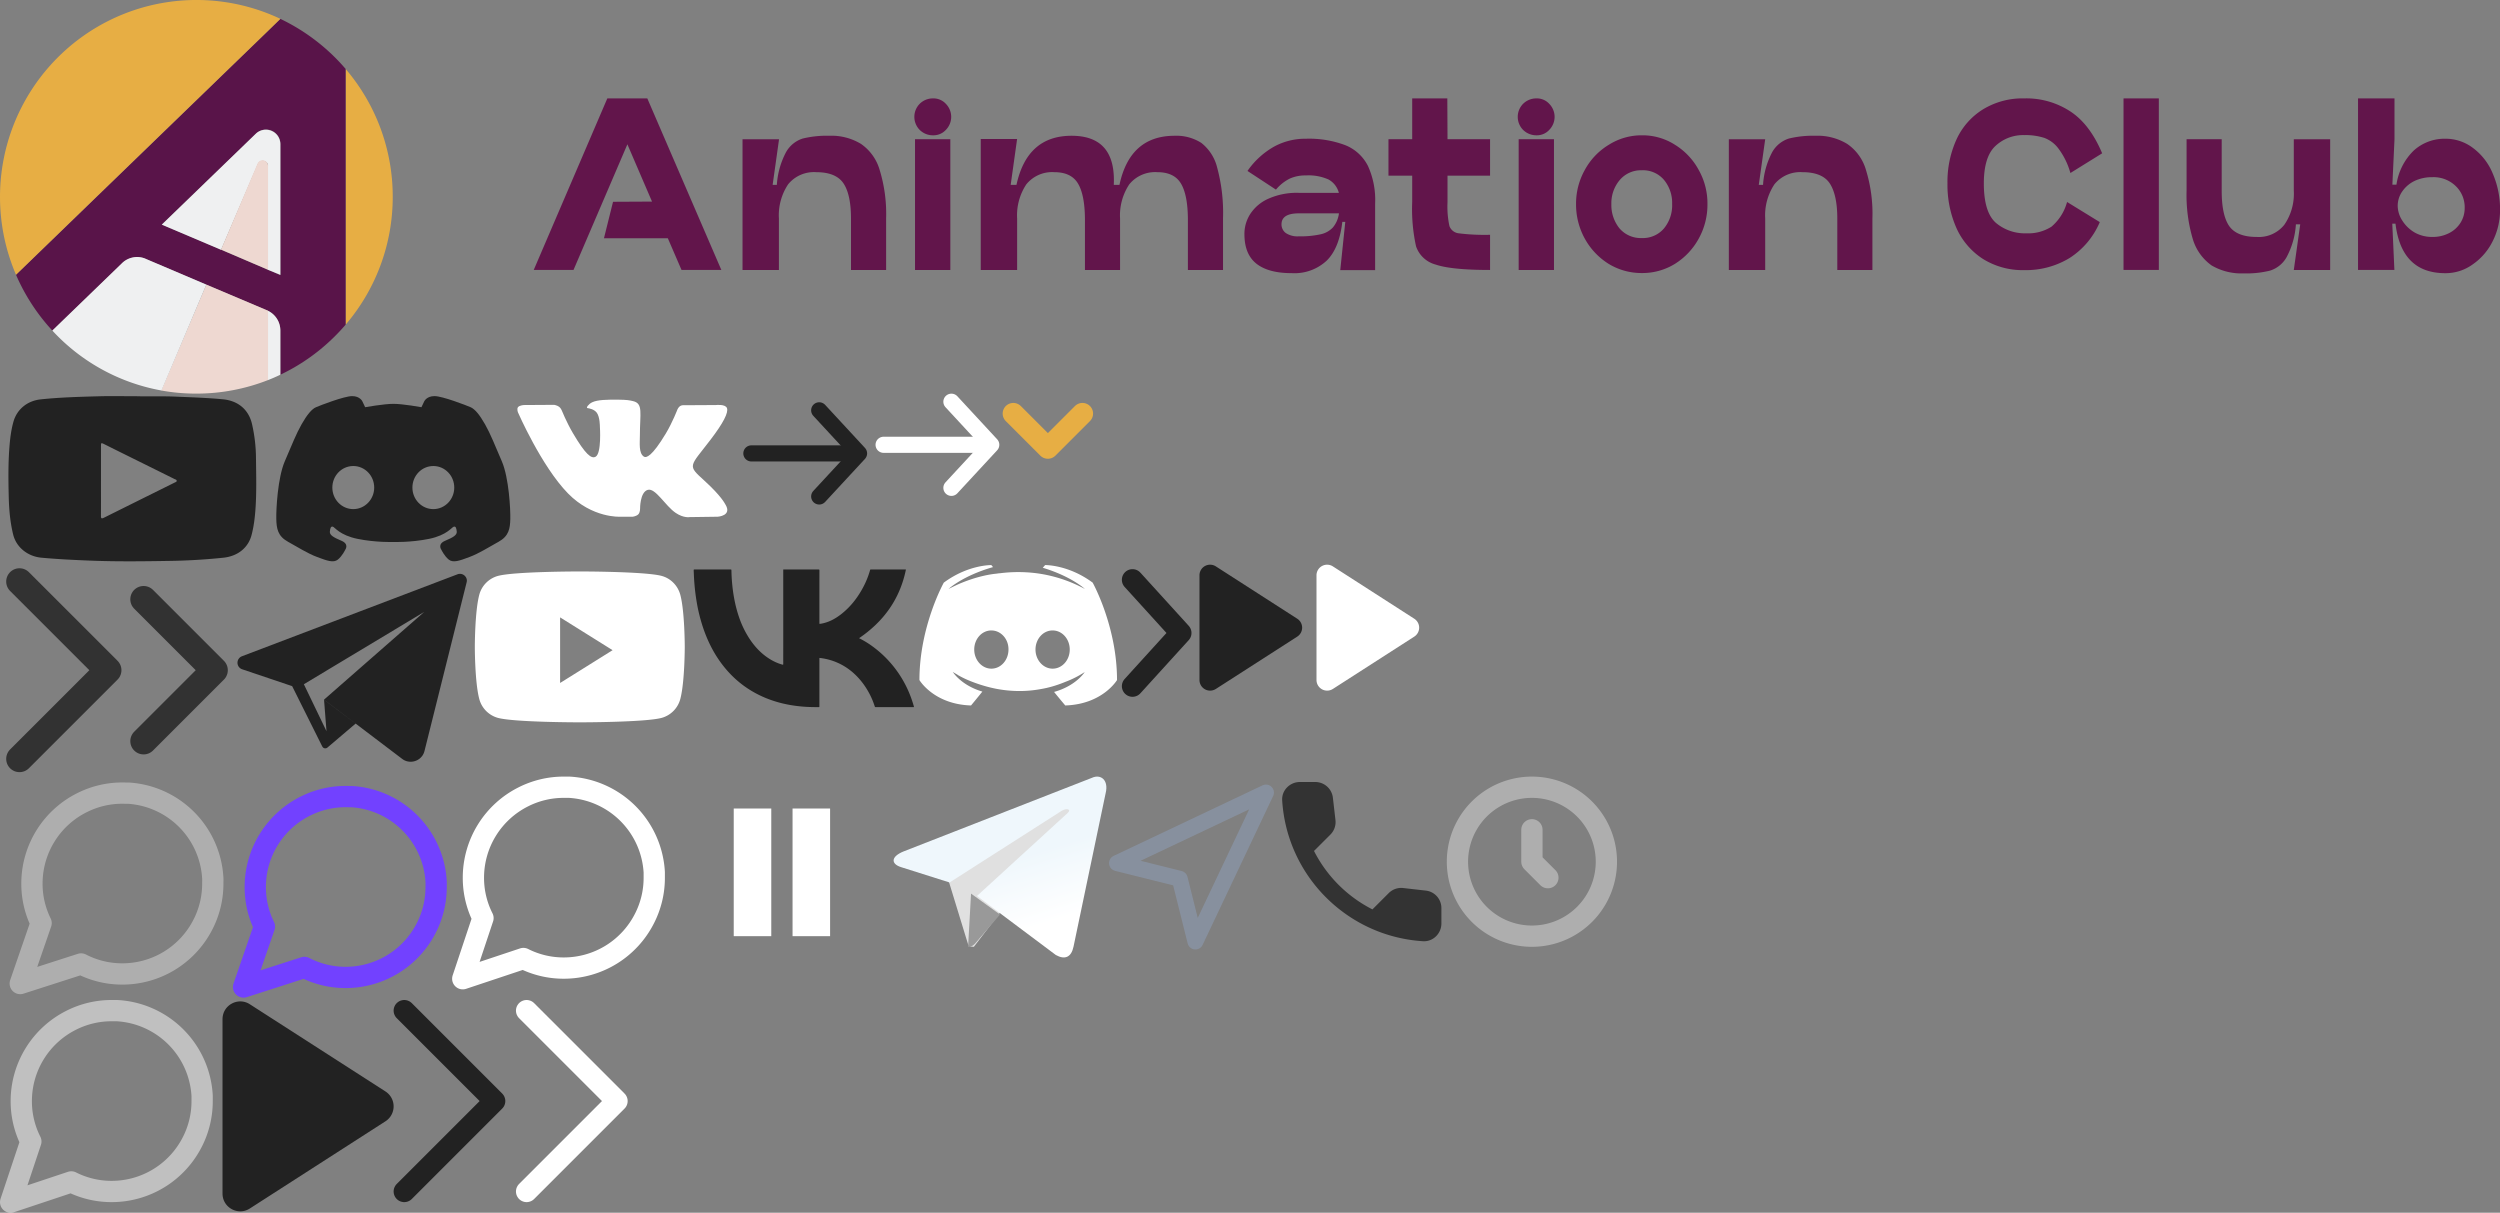 <?xml version="1.0" encoding="utf-8"?><svg width="235" height="114" viewBox="0 0 235 114" xmlns="http://www.w3.org/2000/svg" xmlns:xlink="http://www.w3.org/1999/xlink"><rect x="0" y="0" width="235" height="114" fill="#808080" stroke="none"/><svg width="13" height="11" fill="none" viewBox="0 0 13 11" id="black-right-arrow" x="69" y="37" xmlns="http://www.w3.org/2000/svg"><path d="M8.005 1.571 11.75 5.62 8.005 9.667" stroke="#222" stroke-width="1.518" stroke-linecap="round" stroke-linejoin="round"/><path d="M11.457 5.62H1.63" stroke="#222" stroke-width="1.518" stroke-linecap="round"/></svg><svg width="7" height="13" fill="none" viewBox="0 0 7 13" id="black-right-menu-arrow" x="105" y="53" xmlns="http://www.w3.org/2000/svg"><path d="M1.455 11.5 6 6.5l-4.545-5" stroke="#222" stroke-width="2" stroke-linecap="round" stroke-linejoin="round"/></svg><svg width="16" height="16" fill="none" viewBox="0 0 16 16" id="call" x="120" y="73" xmlns="http://www.w3.org/2000/svg"><path d="m14.024 10.716-2.116-.241a1.658 1.658 0 0 0-1.367.475l-1.533 1.533A12.538 12.538 0 0 1 3.516 6.99l1.542-1.54a1.66 1.66 0 0 0 .475-1.366l-.242-2.1A1.668 1.668 0 0 0 3.633.508H2.19C1.25.508.466 1.29.525 2.233c.441 7.116 6.133 12.8 13.241 13.242.942.058 1.725-.726 1.725-1.667v-1.442a1.652 1.652 0 0 0-1.466-1.65z" fill="#333"/></svg><svg width="16" height="16" fill="none" viewBox="0 0 16 16" id="clock" x="136" y="73" xmlns="http://www.w3.org/2000/svg"><path d="M8 5v3l1.5 1.5M8 15A7 7 0 1 0 8 1a7 7 0 0 0 0 14z" stroke="#AEAEAE" stroke-width="2" stroke-linecap="round" stroke-linejoin="round"/></svg><svg width="20" height="20" fill="none" viewBox="0 0 20 20" id="comments" y="94" xmlns="http://www.w3.org/2000/svg"><path opacity=".5" clip-rule="evenodd" d="M19 9.5a8.38 8.38 0 0 1-.9 3.8 8.5 8.5 0 0 1-7.6 4.7 8.38 8.38 0 0 1-3.8-.9L1 19l1.9-5.7A8.38 8.38 0 0 1 2 9.5a8.5 8.5 0 0 1 4.7-7.6 8.38 8.38 0 0 1 3.8-.9h.5a8.48 8.48 0 0 1 8 8v.5z" stroke="#fff" stroke-width="2" stroke-linecap="round" stroke-linejoin="round"/></svg><svg width="21" height="21" fill="none" viewBox="0 0 21 21" id="comments-gray" y="73" xmlns="http://www.w3.org/2000/svg"><path clip-rule="evenodd" d="M20.002 10.142a8.38 8.38 0 0 1-.94 3.79 8.5 8.5 0 0 1-7.649 4.62 8.38 8.38 0 0 1-3.79-.94l-5.72 1.84 1.96-5.68a8.38 8.38 0 0 1-.86-3.809 8.5 8.5 0 0 1 4.78-7.55 8.38 8.38 0 0 1 3.809-.86l.5.005a8.48 8.48 0 0 1 7.915 8.084l-.005.5v0z" stroke="#AEAEAE" stroke-width="2" stroke-linecap="round" stroke-linejoin="round"/></svg><svg width="21" height="21" fill="none" viewBox="0 0 21 21" id="comments-purple" x="21" y="73" xmlns="http://www.w3.org/2000/svg"><path clip-rule="evenodd" d="M19.995 10.468a8.38 8.38 0 0 1-.94 3.79 8.5 8.5 0 0 1-7.649 4.62 8.38 8.38 0 0 1-3.79-.94l-5.72 1.84 1.96-5.68a8.38 8.38 0 0 1-.86-3.809 8.5 8.5 0 0 1 4.78-7.55 8.38 8.38 0 0 1 3.809-.86l.5.005A8.48 8.48 0 0 1 20 9.968l-.005.5v0z" stroke="#7241FF" stroke-width="2" stroke-linecap="round" stroke-linejoin="round"/></svg><svg width="21" height="20" fill="none" viewBox="0 0 21 20" id="comments-white" x="42" y="73" xmlns="http://www.w3.org/2000/svg"><path clip-rule="evenodd" d="M19.5 9.5a8.38 8.38 0 0 1-.9 3.8A8.5 8.5 0 0 1 11 18a8.379 8.379 0 0 1-3.8-.9L1.5 19l1.9-5.7a8.38 8.38 0 0 1-.9-3.8 8.5 8.5 0 0 1 4.7-7.6A8.38 8.38 0 0 1 11 1h.5a8.48 8.48 0 0 1 8 8v.5z" stroke="#fff" stroke-width="2" stroke-linecap="round" stroke-linejoin="round"/></svg><svg width="22" height="20" fill="none" viewBox="0 0 22 20" id="doubble-black-right-arrow" y="53" xmlns="http://www.w3.org/2000/svg"><path d="M13.498 16.666 20.165 10l-6.667-6.667m-11.666 15 8.334-8.334-8.334-8.333" stroke="#323232" stroke-width="2.5" stroke-linecap="round" stroke-linejoin="round"/></svg><svg width="19" height="14" fill="none" viewBox="0 0 19 14" id="header-ds" x="86" y="53" xmlns="http://www.w3.org/2000/svg"><path fill-rule="evenodd" clip-rule="evenodd" d="M13.084 12.042c.478.597 1.05 1.272 1.05 1.272 3.514-.11 4.866-2.388 4.866-2.388 0-5.058-2.29-9.159-2.29-9.159C14.42.071 12.242.117 12.242.117l-.223.252c2.703.817 3.96 1.995 3.96 1.995A13.076 13.076 0 0 0 11.192.856 13.618 13.618 0 0 0 7.98.888c-.083 0-.155.012-.235.025L7.71.92c-.556.047-1.908.251-3.61.99-.588.267-.938.455-.938.455s1.32-1.24 4.183-2.058l-.16-.188S5.007.07 2.717 1.768c0 0-2.29 4.1-2.29 9.158 0 0 1.336 2.278 4.85 2.388 0 0 .589-.707 1.066-1.304-2.02-.597-2.783-1.854-2.783-1.854s.159.11.445.268a.22.22 0 0 0 .064.047c.024.015.048.027.071.039.024.012.048.024.072.04.398.22.795.392 1.16.533.653.252 1.432.503 2.338.676 1.193.22 2.593.298 4.12.015.746-.125 1.51-.345 2.305-.675a9.14 9.14 0 0 0 1.829-.927s-.795 1.288-2.879 1.87zm-5.897-5.78c-.899 0-1.609.81-1.609 1.796 0 .987.726 1.796 1.61 1.796.899 0 1.609-.81 1.609-1.796.015-.986-.71-1.795-1.61-1.795zm5.76 0c-.9 0-1.61.81-1.61 1.796 0 .987.726 1.796 1.61 1.796.899 0 1.609-.809 1.609-1.796 0-.986-.71-1.795-1.61-1.795z" fill="#fff"/></svg><svg width="235" height="37" fill="none" viewBox="0 0 235 37" id="header-logo" xmlns="http://www.w3.org/2000/svg"><g clip-path="url(#aka)"><path d="M112.911 13.424a4.359 4.359 0 0 0-2.495-.662c-2.801 0-4.53 1.54-5.187 4.618h-.533c.148-3.075-1.173-4.615-3.962-4.618-2.788-.003-4.517 1.536-5.187 4.618h-.543l.604-4.315H92.19v12.312h3.42v-4.835a5.26 5.26 0 0 1 .862-3.21 3.122 3.122 0 0 1 2.636-1.148c1.047 0 1.785.35 2.212 1.05.428.699.649 1.802.665 3.308v4.835h3.301v-4.835a5.27 5.27 0 0 1 .863-3.21 3.129 3.129 0 0 1 2.637-1.148c1.047 0 1.784.35 2.212 1.05.427.699.649 1.802.664 3.308v4.835h3.302v-4.835a16.26 16.26 0 0 0-.543-4.76 4.216 4.216 0 0 0-1.509-2.358zm13.545.222a9.636 9.636 0 0 0-3.702-.605 6.122 6.122 0 0 0-2.967.728 7.559 7.559 0 0 0-2.523 2.301l2.674 1.754a4.099 4.099 0 0 1 1.288-1.03 3.538 3.538 0 0 1 1.528-.303 4.598 4.598 0 0 1 2.131.383 2.004 2.004 0 0 1 .967 1.253h-3.773a6.515 6.515 0 0 0-2.829.543 3.92 3.92 0 0 0-1.708 1.418 3.45 3.45 0 0 0-.566 1.92c0 1.26.376 2.186 1.128 2.778.751.593 1.851.889 3.301.889a4.446 4.446 0 0 0 3.301-1.172c.792-.775 1.283-1.995 1.471-3.645h.279l-.472 4.533h3.278v-6.243a7.714 7.714 0 0 0-.675-3.55 4.084 4.084 0 0 0-2.131-1.952zm-1.17 7.742a2.226 2.226 0 0 1-1.184.643 8.726 8.726 0 0 1-2.013.184 1.96 1.96 0 0 1-1.245-.326 1.004 1.004 0 0 1-.382-.804c0-.685.542-1.03 1.627-1.03h3.772c-.059.49-.258.954-.575 1.333zm-35.955-8.304h-3.32v12.293h3.32V13.084zM57.088 9.25l-6.919 16.127h3.74l5.065-11.812 2.316 5.384-3.665.019-.853 3.427h6.003l1.288 2.982h3.744L60.847 9.25h-3.76zm23.839 4.273a5.358 5.358 0 0 0-2.995-.761 9.47 9.47 0 0 0-2.494.265 2.765 2.765 0 0 0-1.547 1.271 7.576 7.576 0 0 0-.868 3.082h-.396l.604-4.292h-3.434v12.29h3.42v-4.836a5.26 5.26 0 0 1 .862-3.21 3.127 3.127 0 0 1 2.637-1.148c1.235 0 2.084.345 2.556 1.03.471.686.721 1.792.721 3.31v4.853h3.302v-4.835a14.092 14.092 0 0 0-.604-4.557 4.49 4.49 0 0 0-1.764-2.462zm6.791-4.273a1.756 1.756 0 0 0-1.264.506 1.746 1.746 0 0 0 0 2.457 1.758 1.758 0 0 0 1.264.506 1.577 1.577 0 0 0 1.189-.506 1.746 1.746 0 0 0 0-2.457 1.58 1.58 0 0 0-1.189-.506zm48.33 0h-3.301v3.833h-2.231v3.427h2.231v2.477a16.301 16.301 0 0 0 .363 4.173 2.667 2.667 0 0 0 1.849 1.711c.99.338 2.693.506 5.107.506V22.07c-.98.027-1.96-.018-2.933-.137a1.052 1.052 0 0 1-.887-.686 8.645 8.645 0 0 1-.179-2.24V16.51h3.999v-3.427h-3.999l-.019-3.833zm37.582 4.273a5.366 5.366 0 0 0-2.995-.761 9.474 9.474 0 0 0-2.494.264 2.773 2.773 0 0 0-1.552 1.272 7.572 7.572 0 0 0-.863 3.082h-.401l.604-4.292h-3.419v12.29h3.419v-4.836a5.256 5.256 0 0 1 .863-3.21 3.125 3.125 0 0 1 2.636-1.148c1.231 0 2.085.345 2.552 1.03.466.686.726 1.792.726 3.309v4.854h3.301v-4.835a13.946 13.946 0 0 0-.604-4.557 4.46 4.46 0 0 0-1.773-2.462zm41.987 4.396a5.152 5.152 0 0 1-.886 3.204 3.068 3.068 0 0 1-2.613 1.149c-1.236 0-2.094-.342-2.575-1.026-.472-.685-.703-1.796-.703-3.308v-4.854h-3.301v4.835c-.047 1.54.15 3.078.585 4.556a4.68 4.68 0 0 0 1.768 2.477c.915.532 1.962.79 3.019.747a9.242 9.242 0 0 0 2.471-.26 2.706 2.706 0 0 0 1.551-1.253 7.507 7.507 0 0 0 .882-3.1h.406l-.604 4.291h3.419V13.088h-3.419v4.83zm18.699-1.612a5.669 5.669 0 0 0-1.853-2.396 4.237 4.237 0 0 0-2.594-.87 4.313 4.313 0 0 0-2.976 1.11 5.59 5.59 0 0 0-1.627 3.205h-.382l.198-4.254V9.25h-3.428v16.127h3.419l-.198-4.353h.301c.371 3.104 1.932 4.656 4.683 4.656a4.344 4.344 0 0 0 2.575-.827 5.714 5.714 0 0 0 1.887-2.198c.451-.9.685-1.895.684-2.902a8.43 8.43 0 0 0-.689-3.446zm-3.018 4.618c-.265.422-.64.764-1.085.988a3.354 3.354 0 0 1-1.589.359 3.295 3.295 0 0 1-1.651-.42 3.392 3.392 0 0 1-1.165-1.13 2.581 2.581 0 0 1-.424-1.371c0-.484.148-.956.424-1.352.291-.421.686-.76 1.146-.983a3.768 3.768 0 0 1 1.67-.36 2.992 2.992 0 0 1 2.212.832 2.754 2.754 0 0 1 .844 2.08c0 .48-.132.949-.382 1.357zm-85.224-7.841h-3.32v12.293h3.32V13.084zm56.857-3.834h-3.32v16.127h3.32V9.25zm-58.488 0a1.764 1.764 0 0 0-1.269.506 1.745 1.745 0 0 0 0 2.457 1.773 1.773 0 0 0 1.269.506 1.575 1.575 0 0 0 1.183-.506 1.745 1.745 0 0 0 0-2.457 1.57 1.57 0 0 0-1.183-.506zm45.83 3.45a5.802 5.802 0 0 1 1.887.26c.55.205 1.026.57 1.367 1.05a6.868 6.868 0 0 1 1.09 2.254l2.985-1.853c-.764-1.815-1.756-3.124-2.976-3.927a7.532 7.532 0 0 0-4.343-1.234 7.116 7.116 0 0 0-3.882 1.03 6.506 6.506 0 0 0-2.494 2.836 9.619 9.619 0 0 0-.845 4.131 10.025 10.025 0 0 0 .845 4.193 6.724 6.724 0 0 0 2.494 2.902 7.065 7.065 0 0 0 3.882 1.05 7.9 7.9 0 0 0 4.244-1.13 7.453 7.453 0 0 0 2.853-3.384l-3.075-1.891a4.625 4.625 0 0 1-1.466 2.32 4.05 4.05 0 0 1-2.358.625 4.239 4.239 0 0 1-2.872-.988c-.755-.672-1.128-1.891-1.128-3.71 0-1.665.364-2.837 1.085-3.508a3.802 3.802 0 0 1 2.707-1.026zm-32.828.908a5.652 5.652 0 0 0-3.099-.889 5.758 5.758 0 0 0-3.117.89 6.223 6.223 0 0 0-2.254 2.362 6.464 6.464 0 0 0-.826 3.205 6.638 6.638 0 0 0 .826 3.262 6.452 6.452 0 0 0 2.235 2.363 5.924 5.924 0 0 0 3.136.865 5.806 5.806 0 0 0 3.099-.865 6.432 6.432 0 0 0 2.23-2.363 6.593 6.593 0 0 0 .826-3.262 6.41 6.41 0 0 0-.826-3.205 6.265 6.265 0 0 0-2.23-2.363zm-1.028 7.86a2.599 2.599 0 0 1-2.09.908 2.628 2.628 0 0 1-2.094-.908 3.478 3.478 0 0 1-.764-2.278 3.366 3.366 0 0 1 .764-2.24 2.616 2.616 0 0 1 2.094-.945 2.585 2.585 0 0 1 2.09.907 3.39 3.39 0 0 1 .764 2.26 3.42 3.42 0 0 1-.764 2.296z" fill="#62154B"/><path d="M36.917 18.5a18.463 18.463 0 0 1-4.428 12.02V6.48a18.459 18.459 0 0 1 4.428 12.02z" fill="#E7AE44"/><path d="M32.489 6.48v24.04c-.382.444-.788.874-1.212 1.285a18.425 18.425 0 0 1-4.924 3.418v-4.15a2.065 2.065 0 0 0-1.363-1.943l-5.588-2.363-5.66-2.41-.117-.053a2.038 2.038 0 0 0-2.198.515l-6.508 6.254a18.618 18.618 0 0 1-3.415-5.247l4.801-4.646 2.769-2.68L25.193 2.902l1.16-1.13A18.738 18.738 0 0 1 31.47 5.38c.354.354.693.718 1.019 1.101zm-6.131 19.38V13.5a1.35 1.35 0 0 0-.83-1.222 1.341 1.341 0 0 0-1.448.276l-.028.028-8.843 8.527 5.57 2.363 4.414 1.891 1.165.496z" fill="#591449"/><path d="m26.353 1.773-1.16 1.13L9.073 18.5l-2.767 2.68-4.801 4.646a18.548 18.548 0 0 1-1.143-10.96 18.521 18.521 0 0 1 5.277-9.67 18.43 18.43 0 0 1 20.715-3.424z" fill="#E7AE44"/><path d="M26.353 31.073v4.15c-.377.184-.764.35-1.16.506v-6.514a2.059 2.059 0 0 1 1.16 1.858zm0-17.527v12.29l-1.16-.473v-9.765a.44.44 0 0 0 0-.114.51.51 0 0 0-.943-.09l-3.471 8.088-5.57-2.364 8.843-8.555a1.366 1.366 0 0 1 2.301.983z" fill="#EFF0F1"/><path d="M25.193 29.215v6.513A18.428 18.428 0 0 1 18.458 37a18.22 18.22 0 0 1-3.3-.293l4.239-9.955 5.588 2.364.203.085.005.014zm0-13.617v9.76l-4.414-1.89 3.428-8.092a.514.514 0 0 1 .986.222z" fill="#EED8D1"/><path d="m19.397 26.753-4.216 9.954a18.38 18.38 0 0 1-10.262-5.634l6.48-6.272.127-.123a2.039 2.039 0 0 1 2.07-.393l.118.052 5.683 2.416z" fill="#EFF0F1"/></g><defs><clipPath id="aka"><path fill="#fff" d="M0 0h235v37H0z"/></clipPath></defs></svg><svg width="20" height="17" fill="none" viewBox="0 0 20 17" id="header-tg" x="84" y="73" xmlns="http://www.w3.org/2000/svg"><path fill-rule="evenodd" clip-rule="evenodd" d="M7.545 16c-.618 0-.513-.232-.726-.816L5 9.243 19 1" fill="#E0E0E0"/><path fill-rule="evenodd" clip-rule="evenodd" d="M7 16c.41 0 .59-.224.818-.49L10 12.967 7.278 11" fill="#999"/><path fill-rule="evenodd" clip-rule="evenodd" d="m7.835 11.219 7.412 5.55c.846.472 1.456.228 1.667-.796L19.93 1.564C20.24.31 19.459-.26 18.65.112L.934 7.035c-1.21.492-1.202 1.176-.22 1.48L5.26 9.953l10.525-6.73c.497-.304.953-.14.578.196" fill="url(#ala)"/><defs><linearGradient id="ala" x1="8.592" y1="8.572" x2="10.605" y2="14.999" gradientUnits="userSpaceOnUse"><stop stop-color="#EFF7FC"/><stop offset="1" stop-color="#fff"/></linearGradient></defs></svg><svg width="21" height="12" fill="none" viewBox="0 0 21 12" id="header-vk" x="48" y="37" xmlns="http://www.w3.org/2000/svg"><path fill-rule="evenodd" clip-rule="evenodd" d="M11.468 11.571s.356-.038.538-.23c.167-.177.162-.51.162-.51s-.023-1.552.712-1.782c.724-.225 1.653 1.502 2.64 2.166.745.502 1.31.392 1.31.392l2.636-.036s1.378-.083.725-1.147c-.054-.087-.381-.787-1.96-2.225-1.653-1.506-1.43-1.262.56-3.867 1.212-1.586 1.696-2.554 1.545-2.968-.144-.396-1.036-.29-1.036-.29l-2.967.017s-.22-.03-.383.067c-.16.093-.263.312-.263.312s-.469 1.227-1.095 2.271c-1.321 2.202-1.85 2.318-2.066 2.182-.502-.32-.377-1.28-.377-1.964 0-2.134.33-3.024-.642-3.254-.322-.077-.56-.127-1.385-.136C9.064.56 8.168.573 7.66.817c-.338.162-.598.523-.439.544.196.026.64.118.875.432.304.407.294 1.318.294 1.318s.175 2.513-.408 2.824c-.4.214-.948-.222-2.127-2.22C5.252 2.69 4.797 1.56 4.797 1.56s-.088-.211-.246-.325c-.19-.137-.455-.18-.455-.18l-2.82.018s-.423.012-.578.193c-.138.16-.011.492-.011.492s2.207 5.07 4.707 7.625c2.292 2.342 4.894 2.188 4.894 2.188h1.18z" fill="#fff"/></svg><svg width="21" height="15" fill="none" viewBox="0 0 21 15" id="header-yt" x="44" y="53" xmlns="http://www.w3.org/2000/svg"><path fill-rule="evenodd" clip-rule="evenodd" d="M18.21 1.14c.849.233 1.517.92 1.744 1.791.413 1.58.413 4.877.413 4.877s0 3.297-.413 4.877a2.505 2.505 0 0 1-1.744 1.792c-1.54.423-7.71.423-7.71.423s-6.17 0-7.71-.423a2.506 2.506 0 0 1-1.744-1.792C.633 11.105.633 7.808.633 7.808s0-3.296.413-4.877a2.505 2.505 0 0 1 1.744-1.79C4.33.716 10.5.716 10.5.716s6.17 0 7.71.423zM8.65 5.033V11.2l4.933-3.083L8.65 5.033z" fill="#fff"/></svg><svg width="16" height="17" fill="none" viewBox="0 0 16 17" id="navigate" x="104" y="73" xmlns="http://www.w3.org/2000/svg"><path clip-rule="evenodd" d="M1 8.132 15 1.5l-6.632 14-1.473-5.895L1 8.132z" stroke="#87909E" stroke-width="1.5" stroke-linecap="round" stroke-linejoin="round"/></svg><svg width="21" height="18" fill="none" viewBox="0 0 21 18" id="pausesvg" x="63" y="73" xmlns="http://www.w3.org/2000/svg"><path fill="#fff" d="M5.971 3H9.5v12H5.971zM11.5 3h3.529v12H11.5z"/></svg><svg width="11" height="12" fill="none" viewBox="0 0 11 12" id="play-black" x="112" y="53" xmlns="http://www.w3.org/2000/svg"><path fill-rule="evenodd" clip-rule="evenodd" d="M.75 1.082A1 1 0 0 1 2.29.24l7.652 4.92a1 1 0 0 1 0 1.682l-7.65 4.918a1 1 0 0 1-1.541-.84V1.081z" fill="#222"/></svg><svg width="17" height="20" fill="none" viewBox="0 0 17 20" id="play-black-large" x="20" y="94" xmlns="http://www.w3.org/2000/svg"><path fill-rule="evenodd" clip-rule="evenodd" d="M.917 1.803C.917.484 2.375-.312 3.485.4l12.75 8.197a1.667 1.667 0 0 1 0 2.804l-12.75 8.197c-1.11.713-2.568-.083-2.568-1.402V1.803z" fill="#222"/></svg><svg width="11" height="12" fill="none" viewBox="0 0 11 12" id="play-white" x="123" y="53" xmlns="http://www.w3.org/2000/svg"><path fill-rule="evenodd" clip-rule="evenodd" d="M.75 1.082A1 1 0 0 1 2.29.24l7.652 4.92a1 1 0 0 1 0 1.682l-7.65 4.918a1 1 0 0 1-1.541-.84V1.081z" fill="#fff"/></svg><svg width="11" height="19" fill="none" viewBox="0 0 11 19" id="single-black-right-arrow" x="37" y="94" xmlns="http://www.w3.org/2000/svg"><path d="m1 18 8.5-8.5L1 1" stroke="#222" stroke-width="2" stroke-linecap="round" stroke-linejoin="round"/></svg><svg width="11" height="19" fill="none" viewBox="0 0 11 19" id="single-white-right-arrow" x="48" y="94" xmlns="http://www.w3.org/2000/svg"><path d="M1.5 18 10 9.5 1.5 1" stroke="#fff" stroke-width="2" stroke-linecap="round" stroke-linejoin="round"/></svg><svg width="23" height="16" fill="none" viewBox="0 0 23 16" id="social-ds" x="25" y="37" xmlns="http://www.w3.org/2000/svg"><path d="M8.099.235c-.745 0-2.992.87-3.395 1.043-.403.174-.85.716-1.358 1.611-.508.895-.917 1.941-1.579 3.48C1.105 7.908.95 10.875.972 11.78c.022.905.131 1.612 1.104 2.148.973.535 1.833 1.095 2.738 1.432.906.337 1.524.579 1.943.242.42-.337.696-.927.696-.927s.397-.526-.353-.842c-.751-.316-1.126-.537-1.093-.864.033-.326.088-.505.275-.463.188.043.63.8 2.33 1.148 1.7.347 3.358.295 3.358.295s1.658.052 3.358-.295c1.7-.348 2.142-1.105 2.33-1.147.188-.043.243.136.276.463.033.326-.343.547-1.093.863-.751.316-.354.842-.354.842s.277.59.696.927c.42.337 1.038.095 1.943-.242.906-.337 1.766-.897 2.738-1.432.973-.536 1.082-1.243 1.104-2.148.022-.906-.132-3.873-.795-5.412-.662-1.539-1.07-2.585-1.578-3.48s-.955-1.437-1.358-1.61c-.403-.175-2.65-1.044-3.395-1.044-.746 0-.966.495-.966.495l-.26.548S12.871.962 11.982.961c-.89 0-2.658.317-2.658.317L9.064.73S8.845.235 8.1.235zm.08 6.57h.028c1.087 0 1.968.907 1.968 2.026 0 1.118-.881 2.025-1.968 2.025-1.086 0-1.967-.907-1.967-2.025 0-1.108.864-2.01 1.94-2.025zm7.554 0h.027c1.076.016 1.94.918 1.94 2.026 0 1.118-.88 2.025-1.967 2.025-1.086 0-1.967-.907-1.967-2.025 0-1.119.88-2.025 1.967-2.025z" fill="#222"/></svg><svg width="22" height="19" fill="none" viewBox="0 0 22 19" id="social-tg" x="22" y="53" xmlns="http://www.w3.org/2000/svg"><path d="M21.238.941a.598.598 0 0 0-.23.042L.745 8.688a.651.651 0 0 0 .021 1.226l4.696 1.583 2.83 5.67.011.011a.302.302 0 0 0 .273.168.313.313 0 0 0 .199-.073l2.652-2.254-2.967-2.243.23 2.956-2.127-4.413 11.32-6.803-9.423 8.25 7.338 5.565c.241.189.524.273.807.273.577 0 1.143-.377 1.3-1.017l3.962-15.86c.105-.398-.23-.786-.629-.786z" fill="#222"/></svg><svg width="21" height="14" fill="none" viewBox="0 0 21 14" id="social-vk" x="65" y="53" xmlns="http://www.w3.org/2000/svg"><path d="M15.754 6.99c.373.185.734.4 1.08.639a10.324 10.324 0 0 1 3.395 3.983c.28.577.501 1.176.676 1.793.014.047.009.065-.047.065-1.182-.002-2.364-.002-3.546 0-.063 0-.074-.032-.089-.078a7.32 7.32 0 0 0-1.139-2.197c-.771-1.01-1.742-1.742-2.962-2.126a5.878 5.878 0 0 0-1.047-.22c-.043-.005-.055.008-.052.047.002.02 0 .04 0 .061v4.415c0 .097 0 .097-.098.097-.472.002-.944-.006-1.415-.044-1.785-.142-3.47-.614-5.002-1.565a9.546 9.546 0 0 1-1.952-1.607c-1.127-1.208-1.905-2.62-2.44-4.174a15.762 15.762 0 0 1-.64-2.57A20.25 20.25 0 0 1 .264 1.72C.236 1.355.224.99.206.623.203.553.216.529.293.529 1.419.532 2.546.532 3.672.53c.059 0 .08.009.082.076.009.525.043 1.05.101 1.572.105.942.29 1.867.592 2.766A8.89 8.89 0 0 0 5.525 7.15c.544.795 1.21 1.46 2.057 1.93.305.169.625.302.962.394.067.018.081.005.081-.061-.002-.544 0-1.088 0-1.631V.636c0-.124-.013-.104.103-.104 1.069 0 2.137 0 3.205-.002.072 0 .092.015.092.09-.002 1.646-.002 3.292-.002 4.938 0 .096 0 .093.097.078.727-.11 1.354-.442 1.927-.885.881-.682 1.55-1.541 2.075-2.518a8.006 8.006 0 0 0 .666-1.648c.01-.04.027-.055.072-.055 1.078.002 2.156.002 3.235.002.014 0 .03.002.062.006-.565 2.772-2.087 4.878-4.403 6.451z" fill="#222"/></svg><svg width="25" height="16" fill="none" viewBox="0 0 25 16" id="social-yt" y="37" xmlns="http://www.w3.org/2000/svg"><path d="M12.805.244c-1.424 0-2.46-.024-3.495.006C7.482.3 5.652.348 3.83.54c-1.263.133-2.24.932-2.57 2.112-.224.804-.32 1.626-.38 2.452C.765 6.634.785 8.167.821 9.698c.029 1.187.13 2.372.413 3.536.295 1.215 1.37 2.072 2.664 2.19 1.516.14 3.034.212 4.553.273 2.508.101 5.017.07 7.525.027a56.105 56.105 0 0 0 5.029-.3c1.326-.142 2.321-.909 2.643-2.134.209-.795.307-1.607.365-2.425.113-1.588.068-3.177.05-4.765a14.768 14.768 0 0 0-.377-3.254C23.365 1.494 22.38.668 20.943.532 19.477.394 18.006.346 16.535.284c-1.373-.059-2.745-.006-3.73-.04zM9.492 8.208V4.955c0-.348.006-.351.34-.186.415.206.828.416 1.243.62 1.776.88 3.552 1.758 5.326 2.639.084.04.208.059.208.177 0 .088-.098.111-.167.145-2.224 1.105-4.45 2.208-6.672 3.316-.243.121-.282.046-.28-.178.006-1.092.002-2.186.002-3.28z" fill="#222"/></svg><svg width="12" height="10" fill="none" viewBox="0 0 12 10" id="white-right-arrow" x="82" y="37" xmlns="http://www.w3.org/2000/svg"><path d="m7.433.762 3.745 4.048-3.745 4.047" stroke="#fff" stroke-width="1.518" stroke-linecap="round" stroke-linejoin="round"/><path d="M10.885 4.81H1.059" stroke="#fff" stroke-width="1.518" stroke-linecap="round"/></svg><svg width="9" height="7" fill="none" viewBox="0 0 9 7" id="yellow-down-arrow" x="94" y="37" xmlns="http://www.w3.org/2000/svg"><path d="m1.25 1.875 3.25 3.25 3.25-3.25" stroke="#E7AE44" stroke-width="2" stroke-linecap="round" stroke-linejoin="round"/></svg></svg>